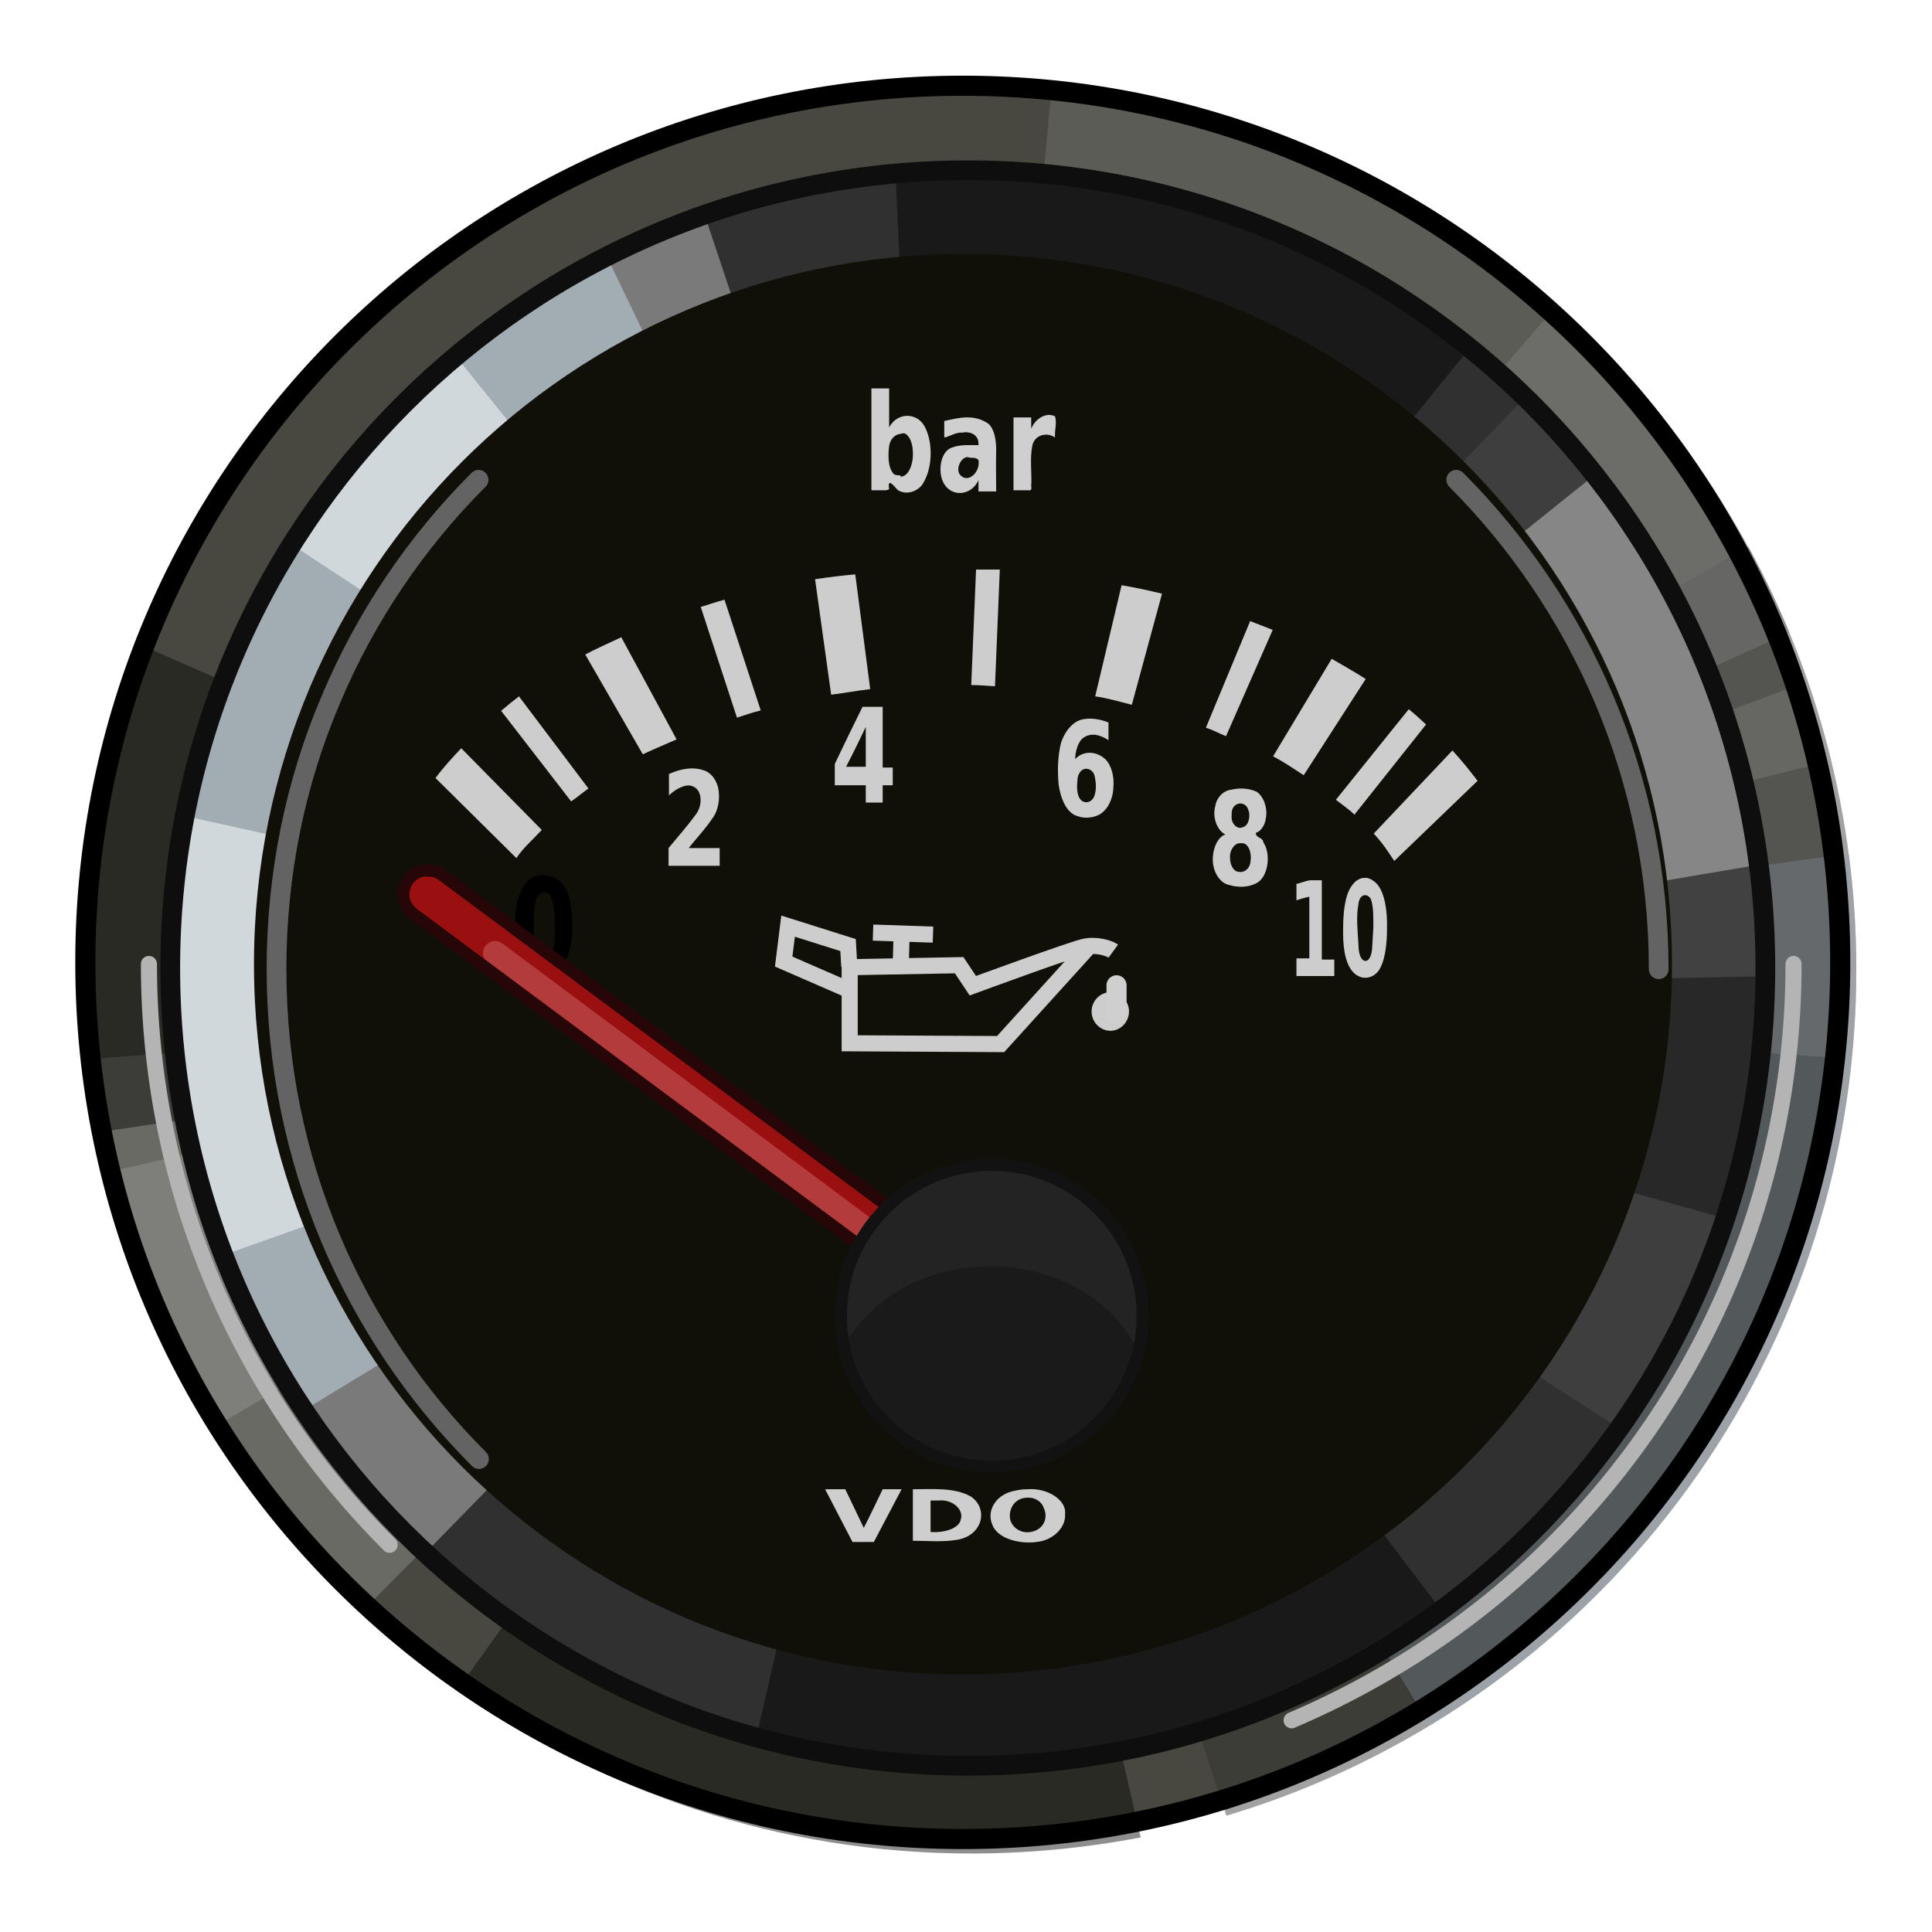 <?xml version="1.0" encoding="UTF-8" standalone="no"?>
<!DOCTYPE svg PUBLIC "-//W3C//DTD SVG 1.0//EN" "http://www.w3.org/TR/2001/REC-SVG-20010904/DTD/svg10.dtd">
<svg xmlns:svg="http://www.w3.org/2000/svg" xmlns="http://www.w3.org/2000/svg" version="1.0" width="100%" height="100%" viewBox="0 0 48 48" id="_pressure01">
<defs id="defs2818"/>
<g id="pressure01" style="display:inline">
<path d="M 45.72,23.91 C 45.72,35.93 35.96,45.69 23.92,45.69 C 11.88,45.69 2.12,35.93 2.12,23.91 C 2.12,11.88 11.88,2.13 23.92,2.13 C 35.96,2.13 45.72,11.88 45.72,23.91 L 45.72,23.91 z" id="p3674" style="fill:#484840;fill-opacity:1;fill-rule:evenodd;stroke:none;marker:none;visibility:visible;display:inline;overflow:visible;enable-background:accumulate"/>
<path d="M 43.43,13.59 L 23.72,24.8 L 30.47,45.11 C 39.52,42.41 46.12,34.02 46.12,24.09 C 46.12,20.29 45.14,16.71 43.44,13.59 L 43.43,13.59 z" id="p3744" style="fill:#2f2f2f;fill-opacity:0.45;stroke:none;display:inline"/>
<path d="M 26.12,2.25 L 24.03,24.87 L 44.46,15.72 C 41.41,8.34 34.42,2.99 26.12,2.25 z" id="p3746" style="fill:#757575;fill-opacity:0.45;stroke:none;display:inline"/>
<path d="M 24.28,24.65 L 2.25,26.31 C 2.78,31.69 5.27,36.5 9,40.03 L 24.28,24.66 L 24.28,24.65 z" id="p3748" style="fill:#949494;fill-opacity:0.45;stroke:none;display:inline"/>
<path d="M 3.65,16.09 C 2.68,18.57 2.15,21.26 2.15,24.09 C 2.15,25.46 2.28,26.81 2.52,28.12 L 23.87,24.96 L 3.65,16.09 z" id="p3750" style="fill:#060606;fill-opacity:0.45;stroke:none;display:inline"/>
<path d="M 23.56,24.96 L 11.38,41.96 C 14.97,44.52 19.37,46.05 24.13,46.05 C 25.57,46.05 26.98,45.91 28.34,45.65 L 23.56,24.96 z" id="p3752" style="fill:#060606;fill-opacity:0.45;stroke:none;display:inline"/>
<path d="M 45.93,21.21 L 24.18,24.18 L 35.53,42.87 C 41.87,39.02 46.12,32.05 46.12,24.09 C 46.12,23.12 46.06,22.16 45.94,21.22 L 45.93,21.21 z" id="p3822" style="fill:#93a7ba;fill-opacity:0.27;stroke:none;display:inline"/>
<path d="M 38.65,7.62 L 24.43,24.12 L 45.5,18.9 C 44.41,14.47 41.97,10.54 38.65,7.62 z" id="p3825" style="fill:#a7a7a7;fill-opacity:0.22;stroke:none"/>
<path d="M 44.9,16.93 L 24.12,24.75 L 46,26.31 C 46.07,25.59 46.12,24.84 46.12,24.1 C 46.12,21.59 45.68,19.2 44.91,16.95 L 44.9,16.93 z" id="p3827" style="fill:#a7a7a7;fill-opacity:0.22;stroke:none"/>
<path d="M 24.34,24.18 L 2.72,29.11 C 3.25,31.38 4.16,33.51 5.34,35.45 L 24.34,24.17 L 24.34,24.18 z" id="p3829" style="fill:#c3c3c3;fill-opacity:0.22;stroke:none"/>
<path d="M 43.86,24.05 C 43.86,35.00 34.99,43.87 24.05,43.87 C 13.10,43.87 4.23,35.00 4.23,24.05 C 4.23,13.10 13.10,4.23 24.05,4.23 C 34.99,4.23 43.86,13.10 43.86,24.05 L 43.86,24.05 z" id="p3674-7" style="fill:#303030;fill-opacity:1;fill-rule:evenodd;stroke:none;marker:none;visibility:visible;display:inline;overflow:visible;enable-background:accumulate"/>
<path d="M 9.68,38.38 C 5.98,34.69 3.7,29.59 3.7,23.95 M 44.56,23.95 C 44.56,29.58 42.28,34.68 38.58,38.37 C 36.74,40.21 34.53,41.7 32.09,42.74" id="p3674-7-22" style="fill:none;stroke:#b4b4b4;stroke-width:0.40;stroke-linecap:round;marker:none;stroke-miterlimit:4;stroke-dasharray:none;stroke-opacity:1;visibility:visible;display:inline;overflow:visible;enable-background:accumulate"/>
<path d="M 37.93,9.84 L 23.5,24.68 L 40.34,35.56 C 42.64,32.32 44.02,28.37 44.02,24.1 C 44.02,18.5 41.67,13.47 37.93,9.85 L 37.93,9.84 z" id="p3929" style="fill:#747474;fill-opacity:0.22;stroke:none;display:inline"/>
<path d="M 39.68,11.75 L 23.56,24.68 L 44.03,24.25 C 44.03,24.2 44.03,24.15 44.03,24.1 C 44.03,19.43 42.39,15.15 39.69,11.76 L 39.68,11.75 z" id="p3931" style="fill:#d8d8d8;fill-opacity:0.47;stroke:none;display:inline"/>
<path d="M 43.84,21.46 L 23.56,24.9 L 43,30.31 C 43.64,28.36 44.03,26.27 44.03,24.1 C 44.03,23.22 43.96,22.34 43.85,21.48 L 43.84,21.46 z" id="p3933" style="fill:#1d1d1d;fill-opacity:0.66;stroke:none;display:inline"/>
<path d="M 17.53,5.37 C 9.79,8.09 4.25,15.44 4.25,24.09 C 4.25,29.81 6.68,34.96 10.56,38.59 L 24.02,24.84 L 17.52,5.38 L 17.53,5.37 z" id="p3935" style="fill:#a0a0a0;fill-opacity:0.66;stroke:none;display:inline"/>
<path d="M 15.09,6.4 C 8.65,9.69 4.25,16.37 4.25,24.09 C 4.25,28.13 5.44,31.91 7.53,35.05 L 24.03,25 L 15.09,6.4 z" id="p3937" style="fill:#b4c5cf;fill-opacity:0.66;stroke:none;display:inline"/>
<path d="M 11.34,8.87 C 9.75,10.2 8.39,11.79 7.28,13.55 L 23.96,24.5 L 11.34,8.87 z" id="p3939" style="fill:#e8edf0;fill-opacity:0.66;stroke:none;display:inline"/>
<path d="M 4.62,20.28 C 4.38,21.51 4.25,22.78 4.25,24.09 C 4.25,26.58 4.71,28.98 5.56,31.18 L 24.12,24.59 L 4.62,20.28 L 4.62,20.28 z" id="p3941" style="fill:#e8edf0;fill-opacity:0.66;stroke:none;display:inline"/>
<path d="M 23.12,4.25 C 22.83,4.26 22.53,4.31 22.25,4.34 L 23.15,24.12 L 18.78,43.21 C 20.48,43.68 22.26,43.96 24.12,43.96 C 28.52,43.96 32.57,42.51 35.87,40.09 L 23.87,24.28 L 36.55,8.6 C 33.15,5.86 28.82,4.25 24.12,4.25 C 23.78,4.25 23.46,4.24 23.12,4.25 z" id="p4056" style="fill:#0e0f0f;fill-opacity:0.66;stroke:none;display:inline"/>
<path d="M 41.54,23.96 C 41.54,33.70 33.65,41.60 23.93,41.60 C 14.20,41.60 6.31,33.70 6.31,23.96 C 6.31,14.21 14.20,6.31 23.93,6.31 C 33.65,6.31 41.54,14.21 41.54,23.96 L 41.54,23.96 z" id="p3674-7-2" style="fill:#101008;fill-opacity:1;fill-rule:evenodd;stroke:none;marker:none;visibility:visible;display:inline;overflow:visible;enable-background:accumulate"/>
<path d="M 11.90,36.25 C 8.79,33.14 6.87,28.84 6.87,24.08 C 6.87,21.71 7.34,19.44 8.22,17.38 C 9.08,15.33 10.34,13.47 11.89,11.92 M 36.18,11.92 C 39.28,15.03 41.21,19.33 41.21,24.08" id="p3674-7-2-5" style="fill:none;stroke:#636363;stroke-width:0.49;stroke-linecap:round;marker:none;stroke-miterlimit:4;stroke-opacity:1;visibility:visible;display:inline;overflow:visible;enable-background:accumulate"/>
<path d="M 43.86,24.05 C 43.86,35.00 34.99,43.87 24.05,43.87 C 13.10,43.87 4.23,35.00 4.23,24.05 C 4.23,13.10 13.10,4.23 24.05,4.23 C 34.99,4.23 43.86,13.10 43.86,24.05 L 43.86,24.05 z" id="p3674-7-5" style="fill:none;stroke:#0e0e0e;stroke-width:0.49;marker:none;stroke-miterlimit:4;stroke-dasharray:none;stroke-opacity:1;visibility:visible;display:inline;overflow:visible;enable-background:accumulate"/>
<path d="M 21.65,9.65 C 21.65,10.49 21.65,11.34 21.65,12.18 C 21.74,12.18 21.81,12.18 21.90,12.18 C 21.96,12.18 22.05,12.19 22.09,12.15 C 22.04,11.84 22.22,12.09 22.31,12.18 C 22.50,12.29 22.74,12.24 22.90,12.06 C 23.16,11.69 23.19,11.06 23,10.65 C 22.82,10.23 22.29,10.23 22.09,10.62 C 22.09,10.30 22.09,9.97 22.09,9.65 C 21.94,9.65 21.80,9.65 21.65,9.65 z M 26.03,10.31 C 25.86,10.33 25.70,10.46 25.62,10.65 C 25.62,10.55 25.62,10.46 25.62,10.37 C 25.47,10.37 25.33,10.37 25.18,10.37 C 25.18,10.99 25.18,11.58 25.18,12.18 C 25.30,12.18 25.41,12.18 25.53,12.18 C 25.60,12.19 25.64,12.18 25.62,12.09 C 25.64,11.75 25.58,11.39 25.65,11.06 C 25.72,10.78 26.04,10.74 26.21,10.87 L 26.21,10.84 C 26.21,10.82 26.21,10.82 26.21,10.81 C 26.21,10.65 26.26,10.49 26.21,10.34 C 26.16,10.32 26.08,10.30 26.03,10.31 z M 24.03,10.37 C 23.84,10.37 23.64,10.42 23.46,10.46 C 23.46,10.60 23.46,10.73 23.46,10.87 C 23.56,10.86 23.76,10.73 23.90,10.75 C 24.06,10.71 24.33,10.77 24.31,11.06 C 24.09,11.06 23.86,11.04 23.65,11.12 C 23.40,11.20 23.31,11.60 23.40,11.90 C 23.56,12.37 24.12,12.35 24.31,11.93 C 24.31,12.02 24.31,12.13 24.31,12.21 C 24.46,12.21 24.60,12.21 24.75,12.21 C 24.75,11.86 24.74,11.52 24.75,11.18 C 24.75,10.94 24.71,10.67 24.56,10.53 C 24.39,10.41 24.21,10.37 24.03,10.37 z M 22.37,10.78 C 22.41,10.77 22.45,10.75 22.5,10.78 C 22.65,10.88 22.69,11.13 22.68,11.34 C 22.67,11.57 22.56,11.85 22.37,11.84 L 22.37,11.81 C 22.32,11.81 22.25,11.81 22.21,11.78 C 22.06,11.63 22.06,11.32 22.09,11.09 C 22.11,10.91 22.24,10.79 22.37,10.78 z M 24.09,11.37 C 24.17,11.38 24.25,11.36 24.31,11.43 C 24.36,11.71 24.09,11.98 23.90,11.84 C 23.68,11.70 23.90,11.28 24.09,11.37 z" id="p4110" style="fill:#cfcfcf;fill-opacity:1;"/>
<path d="M 20.5,37 C 20.72,37.43 20.96,37.88 21.18,38.31 C 21.37,38.31 21.54,38.31 21.71,38.31 C 21.94,37.87 22.18,37.42 22.40,37 C 22.25,37 22.08,37.00 21.93,37 C 21.78,37.31 21.62,37.65 21.46,37.96 C 21.31,37.64 21.15,37.31 21,37 C 20.84,37 20.68,37.00 20.53,37 L 20.5,37 z M 22.68,37 C 22.68,37.43 22.68,37.85 22.68,38.28 C 23.06,38.28 23.44,38.32 23.81,38.25 C 24.42,38.13 24.56,37.48 24.12,37.18 C 23.71,36.95 23.16,37.00 22.68,37 z M 25.53,37 C 25.42,37 25.34,37.01 25.25,37.03 C 24.73,37.11 24.51,37.54 24.65,37.87 C 24.76,38.21 25.30,38.37 25.75,38.31 C 26.19,38.27 26.49,37.92 26.46,37.62 C 26.51,37.27 26.02,36.96 25.53,37 z M 25.53,37.21 C 25.74,37.20 25.89,37.33 25.93,37.46 C 26.04,37.68 25.96,37.99 25.62,38.06 C 25.29,38.12 25.07,37.86 25.09,37.65 C 25.09,37.46 25.22,37.21 25.53,37.21 z M 23.12,37.28 C 23.18,37.28 23.25,37.28 23.31,37.28 C 23.67,37.24 23.95,37.51 23.87,37.75 C 23.83,37.99 23.41,38.09 23.12,38.06 C 23.12,37.80 23.12,37.53 23.12,37.28 z" id="p4130" style="fill:#cecece;fill-opacity:1;"/>
<path d="M 13.78,22.99 C 13.78,22.74 13.78,22.46 13.67,22.25 C 13.55,22.08 13.31,22.21 13.30,22.44 C 13.24,22.76 13.26,23.11 13.29,23.45 C 13.31,23.61 13.37,23.78 13.50,23.79 C 13.62,23.80 13.74,23.69 13.76,23.52 C 13.79,23.35 13.79,23.16 13.79,22.97 L 13.78,22.99 z M 14.22,22.99 C 14.22,23.34 14.17,23.73 13.98,23.99 C 13.75,24.27 13.37,24.30 13.10,24.05 C 12.90,23.84 12.81,23.48 12.80,23.14 C 12.79,22.76 12.81,22.35 12.99,22.04 C 13.13,21.80 13.37,21.71 13.59,21.75 C 13.80,21.77 14.01,21.93 14.11,22.20 C 14.19,22.44 14.22,22.70 14.22,22.97 L 14.22,22.99 z" id="p4225" style="fill-opacity:1;"/>
<path d="M 17.11,21.07 C 17.37,21.07 17.62,21.07 17.88,21.07 C 17.88,21.21 17.88,21.36 17.88,21.51 C 17.46,21.51 17.04,21.51 16.61,21.51 C 16.61,21.37 16.61,21.22 16.61,21.07 C 16.84,20.79 17.08,20.52 17.30,20.22 C 17.40,20.08 17.45,19.85 17.36,19.67 C 17.28,19.52 17.12,19.49 17,19.53 C 16.86,19.57 16.74,19.65 16.62,19.76 C 16.62,19.58 16.62,19.41 16.62,19.23 C 16.91,19.10 17.24,19.03 17.54,19.16 C 17.71,19.24 17.85,19.45 17.86,19.71 C 17.88,19.96 17.81,20.20 17.68,20.36 C 17.51,20.61 17.30,20.83 17.11,21.07 L 17.11,21.07 z" id="p4228" style="fill:#cdcdcd;fill-opacity:1;"/>
<path d="M 21.51,18.06 C 21.35,18.39 21.19,18.73 21.02,19.05 C 21.18,19.05 21.34,19.05 21.51,19.05 C 21.51,18.73 21.51,18.39 21.51,18.06 L 21.51,18.06 z M 21.44,17.56 C 21.60,17.56 21.77,17.56 21.93,17.56 C 21.93,18.06 21.93,18.56 21.93,19.07 C 22.01,19.07 22.1,19.07 22.18,19.07 C 22.18,19.21 22.18,19.36 22.18,19.51 C 22.10,19.51 22.02,19.51 21.93,19.51 C 21.93,19.65 21.93,19.79 21.93,19.94 C 21.80,19.94 21.65,19.94 21.51,19.94 C 21.51,19.80 21.51,19.66 21.51,19.51 C 21.25,19.51 21.00,19.51 20.74,19.51 C 20.74,19.34 20.74,19.16 20.74,18.98 C 20.96,18.52 21.19,18.04 21.43,17.56 L 21.44,17.56 z" id="p4231" style="fill:#cdcdcd;fill-opacity:1;"/>
<path d="M 26.99,19.10 C 26.88,19.09 26.77,19.22 26.77,19.38 C 26.75,19.55 26.75,19.74 26.84,19.86 C 26.95,19.99 27.15,19.94 27.20,19.74 C 27.24,19.60 27.23,19.44 27.20,19.30 C 27.18,19.18 27.09,19.10 26.99,19.10 L 26.99,19.10 z M 27.54,17.95 C 27.54,18.09 27.54,18.25 27.54,18.39 C 27.36,18.27 27.13,18.19 26.93,18.32 C 26.79,18.41 26.72,18.64 26.71,18.86 C 26.92,18.64 27.24,18.66 27.46,18.86 C 27.62,19.02 27.69,19.31 27.66,19.58 C 27.65,19.86 27.51,20.13 27.31,20.24 C 27.11,20.34 26.88,20.34 26.68,20.24 C 26.46,20.11 26.34,19.79 26.30,19.48 C 26.27,19.14 26.28,18.77 26.36,18.46 C 26.46,18.15 26.67,17.91 26.91,17.87 C 27.12,17.83 27.34,17.87 27.54,17.95 z" id="p4234" style="fill:#cdcdcd;fill-opacity:1;"/>
<path d="M 30.82,20.95 C 30.68,20.93 30.54,21.13 30.56,21.32 C 30.56,21.49 30.65,21.66 30.78,21.66 C 30.91,21.69 31.06,21.58 31.07,21.39 C 31.10,21.21 31.03,20.97 30.88,20.95 C 30.86,20.95 30.84,20.95 30.82,20.95 z M 30.49,20.75 C 30.27,20.69 30.11,20.34 30.19,20.04 C 30.23,19.79 30.41,19.64 30.59,19.62 C 30.79,19.57 31.02,19.58 31.22,19.67 C 31.39,19.78 31.50,20.07 31.45,20.33 C 31.43,20.49 31.33,20.66 31.20,20.69 C 31.20,20.83 31.37,20.79 31.39,20.93 C 31.59,21.23 31.50,21.80 31.22,21.94 C 30.99,22.06 30.74,22.05 30.51,21.98 C 30.33,21.93 30.18,21.73 30.14,21.48 C 30.10,21.20 30.20,20.86 30.40,20.75 C 30.43,20.74 30.46,20.73 30.48,20.72 L 30.49,20.75 z M 30.6,20.27 C 30.58,20.47 30.75,20.62 30.88,20.55 C 31.02,20.52 31.08,20.27 31.01,20.11 C 30.94,19.90 30.67,19.92 30.61,20.13 C 30.60,20.17 30.60,20.20 30.60,20.25 L 30.6,20.27 z" id="p4237" style="fill:#cdcdcd;fill-opacity:1;"/>
<path d="M 33.90,21.81 C 33.79,21.81 33.67,21.88 33.59,22 C 33.41,22.23 33.37,22.69 33.37,23.06 C 33.36,23.46 33.40,23.88 33.59,24.12 C 33.77,24.35 34.07,24.35 34.25,24.12 C 34.42,23.87 34.46,23.43 34.46,23.06 C 34.47,22.65 34.41,22.19 34.21,21.96 C 34.12,21.87 34.01,21.80 33.90,21.81 z M 32.56,21.87 C 32.44,21.88 32.32,21.94 32.21,21.96 C 32.21,22.10 32.21,22.24 32.21,22.37 C 32.32,22.33 32.42,22.30 32.53,22.28 C 32.53,22.79 32.53,23.30 32.53,23.81 C 32.42,23.81 32.31,23.81 32.21,23.81 L 32.21,23.84 C 32.21,23.99 32.21,24.11 32.21,24.25 C 32.52,24.25 32.84,24.25 33.15,24.25 C 33.15,24.10 33.15,23.97 33.15,23.84 C 33.05,23.84 32.93,23.84 32.84,23.84 C 32.84,23.17 32.84,22.52 32.84,21.87 C 32.74,21.87 32.65,21.87 32.56,21.87 z M 33.87,22.25 C 33.93,22.22 34.02,22.26 34.06,22.34 C 34.13,22.54 34.12,22.82 34.12,23.06 C 34.11,23.22 34.10,23.40 34.09,23.56 C 34.08,23.74 34.01,23.90 33.90,23.87 C 33.79,23.84 33.75,23.64 33.75,23.46 C 33.73,23.13 33.69,22.77 33.75,22.46 C 33.76,22.35 33.81,22.27 33.87,22.25 z" id="p4240" style="fill:#cdcdcd;fill-opacity:1;"/>
<path d="M 24.25,14.15 L 24.13,17.02 C 24.33,17.02 24.52,17.04 24.72,17.05 L 24.84,14.15 C 24.65,14.15 24.45,14.15 24.25,14.15 z M 21.25,14.27 C 20.91,14.3 20.59,14.34 20.25,14.39 L 20.65,17.26 C 20.97,17.22 21.29,17.16 21.62,17.12 L 21.25,14.28 L 21.25,14.27 z M 27.87,14.52 L 27.21,17.3 C 27.54,17.35 27.8,17.43 28.12,17.51 L 28.87,14.75 C 28.55,14.67 28.21,14.6 27.87,14.54 L 27.87,14.52 z M 18,14.9 C 17.8,14.95 17.61,15.02 17.41,15.08 L 18.31,17.83 C 18.5,17.77 18.69,17.7 18.9,17.65 L 18,14.9 z M 31.06,15.43 L 29.96,18.08 C 30.15,18.14 30.28,18.22 30.46,18.29 L 31.62,15.65 C 31.43,15.57 31.25,15.51 31.06,15.43 L 31.06,15.43 z M 15.44,15.83 C 15.14,15.97 14.83,16.11 14.54,16.26 L 15.97,18.74 C 16.25,18.61 16.49,18.51 16.81,18.37 L 15.44,15.84 L 15.44,15.83 z M 33.09,16.36 L 31.63,18.79 C 31.93,18.95 32.11,19.08 32.39,19.26 L 33.93,16.87 C 33.67,16.7 33.38,16.54 33.09,16.37 L 33.09,16.36 z M 12.91,17.29 C 12.75,17.41 12.6,17.53 12.45,17.66 L 14.19,19.91 C 14.34,19.81 14.45,19.71 14.62,19.59 L 12.9,17.31 L 12.91,17.29 z M 35,17.62 L 33.19,19.87 C 33.34,19.99 33.51,20.1 33.65,20.24 L 35.43,18 C 35.29,17.87 35.15,17.74 35,17.62 z M 11.47,18.58 C 11.24,18.82 11.02,19.06 10.82,19.33 L 12.83,21.32 C 13,21.06 13.23,20.87 13.46,20.62 L 11.46,18.59 L 11.47,18.58 z M 36.09,18.64 L 34.13,20.71 C 34.36,20.96 34.46,21.12 34.64,21.39 L 36.71,19.4 C 36.52,19.15 36.32,18.9 36.09,18.65 L 36.09,18.64 z" id="p4282" style="fill:#cdcdcd;fill-opacity:1;stroke:none;marker:none;visibility:visible;display:inline;overflow:visible;enable-background:accumulate;"/>
<path d="M 27.66,23.63 C 27.55,23.55 27.23,23.46 26.95,23.52 C 26.67,23.57 24.17,24.49 24.17,24.49 L 23.83,23.98 L 21.11,24.03 L 21.11,25.92 L 24.86,25.94 L 27.09,23.48" id="p4379" style="fill:none;stroke:#cdcdcd;stroke-width:0.40;stroke-linecap:butt;stroke-linejoin:miter;stroke-miterlimit:4;stroke-dasharray:none;stroke-opacity:1"/>
<path d="M 21.1,24.01 L 21.07,23.48 L 19.58,23.01 L 19.47,23.89 L 21.1,24.6" id="p4381" style="fill:none;stroke:#cdcdcd;stroke-width:0.40;stroke-linecap:butt;stroke-linejoin:miter;stroke-miterlimit:4;stroke-dasharray:none;stroke-opacity:1"/>
<path d="M 22.38,23.94 L 22.4,23.2" id="p4383" style="fill:none;stroke:#cdcdcd;stroke-width:0.40;stroke-linecap:butt;stroke-linejoin:miter;stroke-miterlimit:4;stroke-dasharray:none;stroke-opacity:1"/>
<path d="M 21.69,23.17 L 23.18,23.22" id="p4385" style="fill:none;stroke:#cdcdcd;stroke-width:0.40;stroke-linecap:butt;stroke-linejoin:miter;stroke-miterlimit:4;stroke-dasharray:none;stroke-opacity:1"/>
<path d="M 28.05,25.13 C 28.05,25.39 27.84,25.61 27.59,25.61 C 27.33,25.61 27.12,25.39 27.12,25.13 C 27.12,24.87 27.33,24.65 27.59,24.65 C 27.84,24.65 28.05,24.87 28.05,25.13 z" id="p4387" style="fill:#cdcdcd;fill-opacity:1;stroke:none;marker:none;visibility:visible;display:inline;overflow:visible;enable-background:accumulate"/>
<path d="M 27.74,24.48 L 27.74,25.19" id="p4389" style="fill:none;stroke:#cfcfcf;stroke-width:0.5;stroke-linecap:round;stroke-linejoin:miter;stroke-miterlimit:4;stroke-dasharray:none;stroke-opacity:1"/>
<path d="M 45.72,23.91 C 45.72,35.93 35.96,45.69 23.92,45.69 C 11.88,45.69 2.12,35.93 2.12,23.91 C 2.12,11.88 11.88,2.13 23.92,2.13 C 35.96,2.13 45.72,11.88 45.72,23.91 L 45.72,23.91 z" id="stroke01" style="fill:none;stroke:#000000;stroke-width:0.5;marker:none;stroke-miterlimit:4;stroke-dasharray:none;stroke-opacity:1;visibility:visible;display:inline;overflow:visible;enable-background:accumulate"/>
<g id="arrow" style="display:inline">
<path d="M 10.64,22.24 L 23.68,31.95" id="p4446" style="fill:none;stroke:#9a1010;stroke-width:1.20;stroke-linecap:round;stroke-linejoin:miter;stroke-miterlimit:4;stroke-dasharray:none;stroke-opacity:1"/>
<path d="M 12.3,23.68 L 22.04,30.94" id="p4448" style="fill:none;stroke:#eda1a1;stroke-width:0.60;stroke-linecap:round;stroke-linejoin:miter;stroke-miterlimit:4;stroke-dasharray:none;stroke-opacity:0.3"/>
<path d="M 10.62,21.62 C 10.35,21.62 10.13,21.79 10.05,22.04 C 9.97,22.28 10.06,22.55 10.28,22.71 L 23.34,32.42 C 23.60,32.61 23.98,32.56 24.18,32.3 C 24.37,32.03 24.32,31.65 24.06,31.46 L 11,21.75 C 10.89,21.67 10.76,21.62 10.63,21.63 L 10.62,21.62 z" id="p4446-2" style="fill:none;stroke:#260606;stroke-width:0.30;marker:none;stroke-miterlimit:4;stroke-dasharray:none;stroke-opacity:1;visibility:visible;display:inline;overflow:visible;enable-background:accumulate;"/>
<path d="M 28.39,32.69 C 28.39,34.76 26.71,36.44 24.64,36.44 C 22.57,36.44 20.89,34.76 20.89,32.69 C 20.89,30.62 22.57,28.94 24.64,28.94 C 26.71,28.94 28.39,30.62 28.39,32.69 z" id="p4392" style="fill:#232323;fill-opacity:1;fill-rule:evenodd;stroke:none;marker:none;visibility:visible;display:inline;overflow:visible;enable-background:accumulate"/>
<path d="M 24.59,31.46 C 22.99,31.46 21.61,32.26 20.97,33.46 C 21.33,35.15 22.85,36.42 24.65,36.42 C 26.4,36.42 27.86,35.22 28.27,33.58 C 28.27,33.58 28.27,33.56 28.27,33.55 C 27.66,32.3 26.24,31.46 24.59,31.46 L 24.59,31.46 z" id="p4395" style="fill:#111111;fill-opacity:0.45;fill-rule:evenodd;stroke:none;marker:none;visibility:visible;display:inline;overflow:visible;enable-background:accumulate"/>
<path d="M 28.39,32.69 C 28.39,34.76 26.71,36.44 24.64,36.44 C 22.57,36.44 20.89,34.76 20.89,32.69 C 20.89,30.62 22.57,28.94 24.64,28.94 C 26.71,28.94 28.39,30.62 28.39,32.69 z" id="p4392-3" style="fill:none;stroke:#121212;stroke-width:0.30;marker:none;stroke-miterlimit:4;stroke-dasharray:none;stroke-opacity:1;visibility:visible;display:inline;overflow:visible;enable-background:accumulate"/>
</g>
</g>
</svg>
